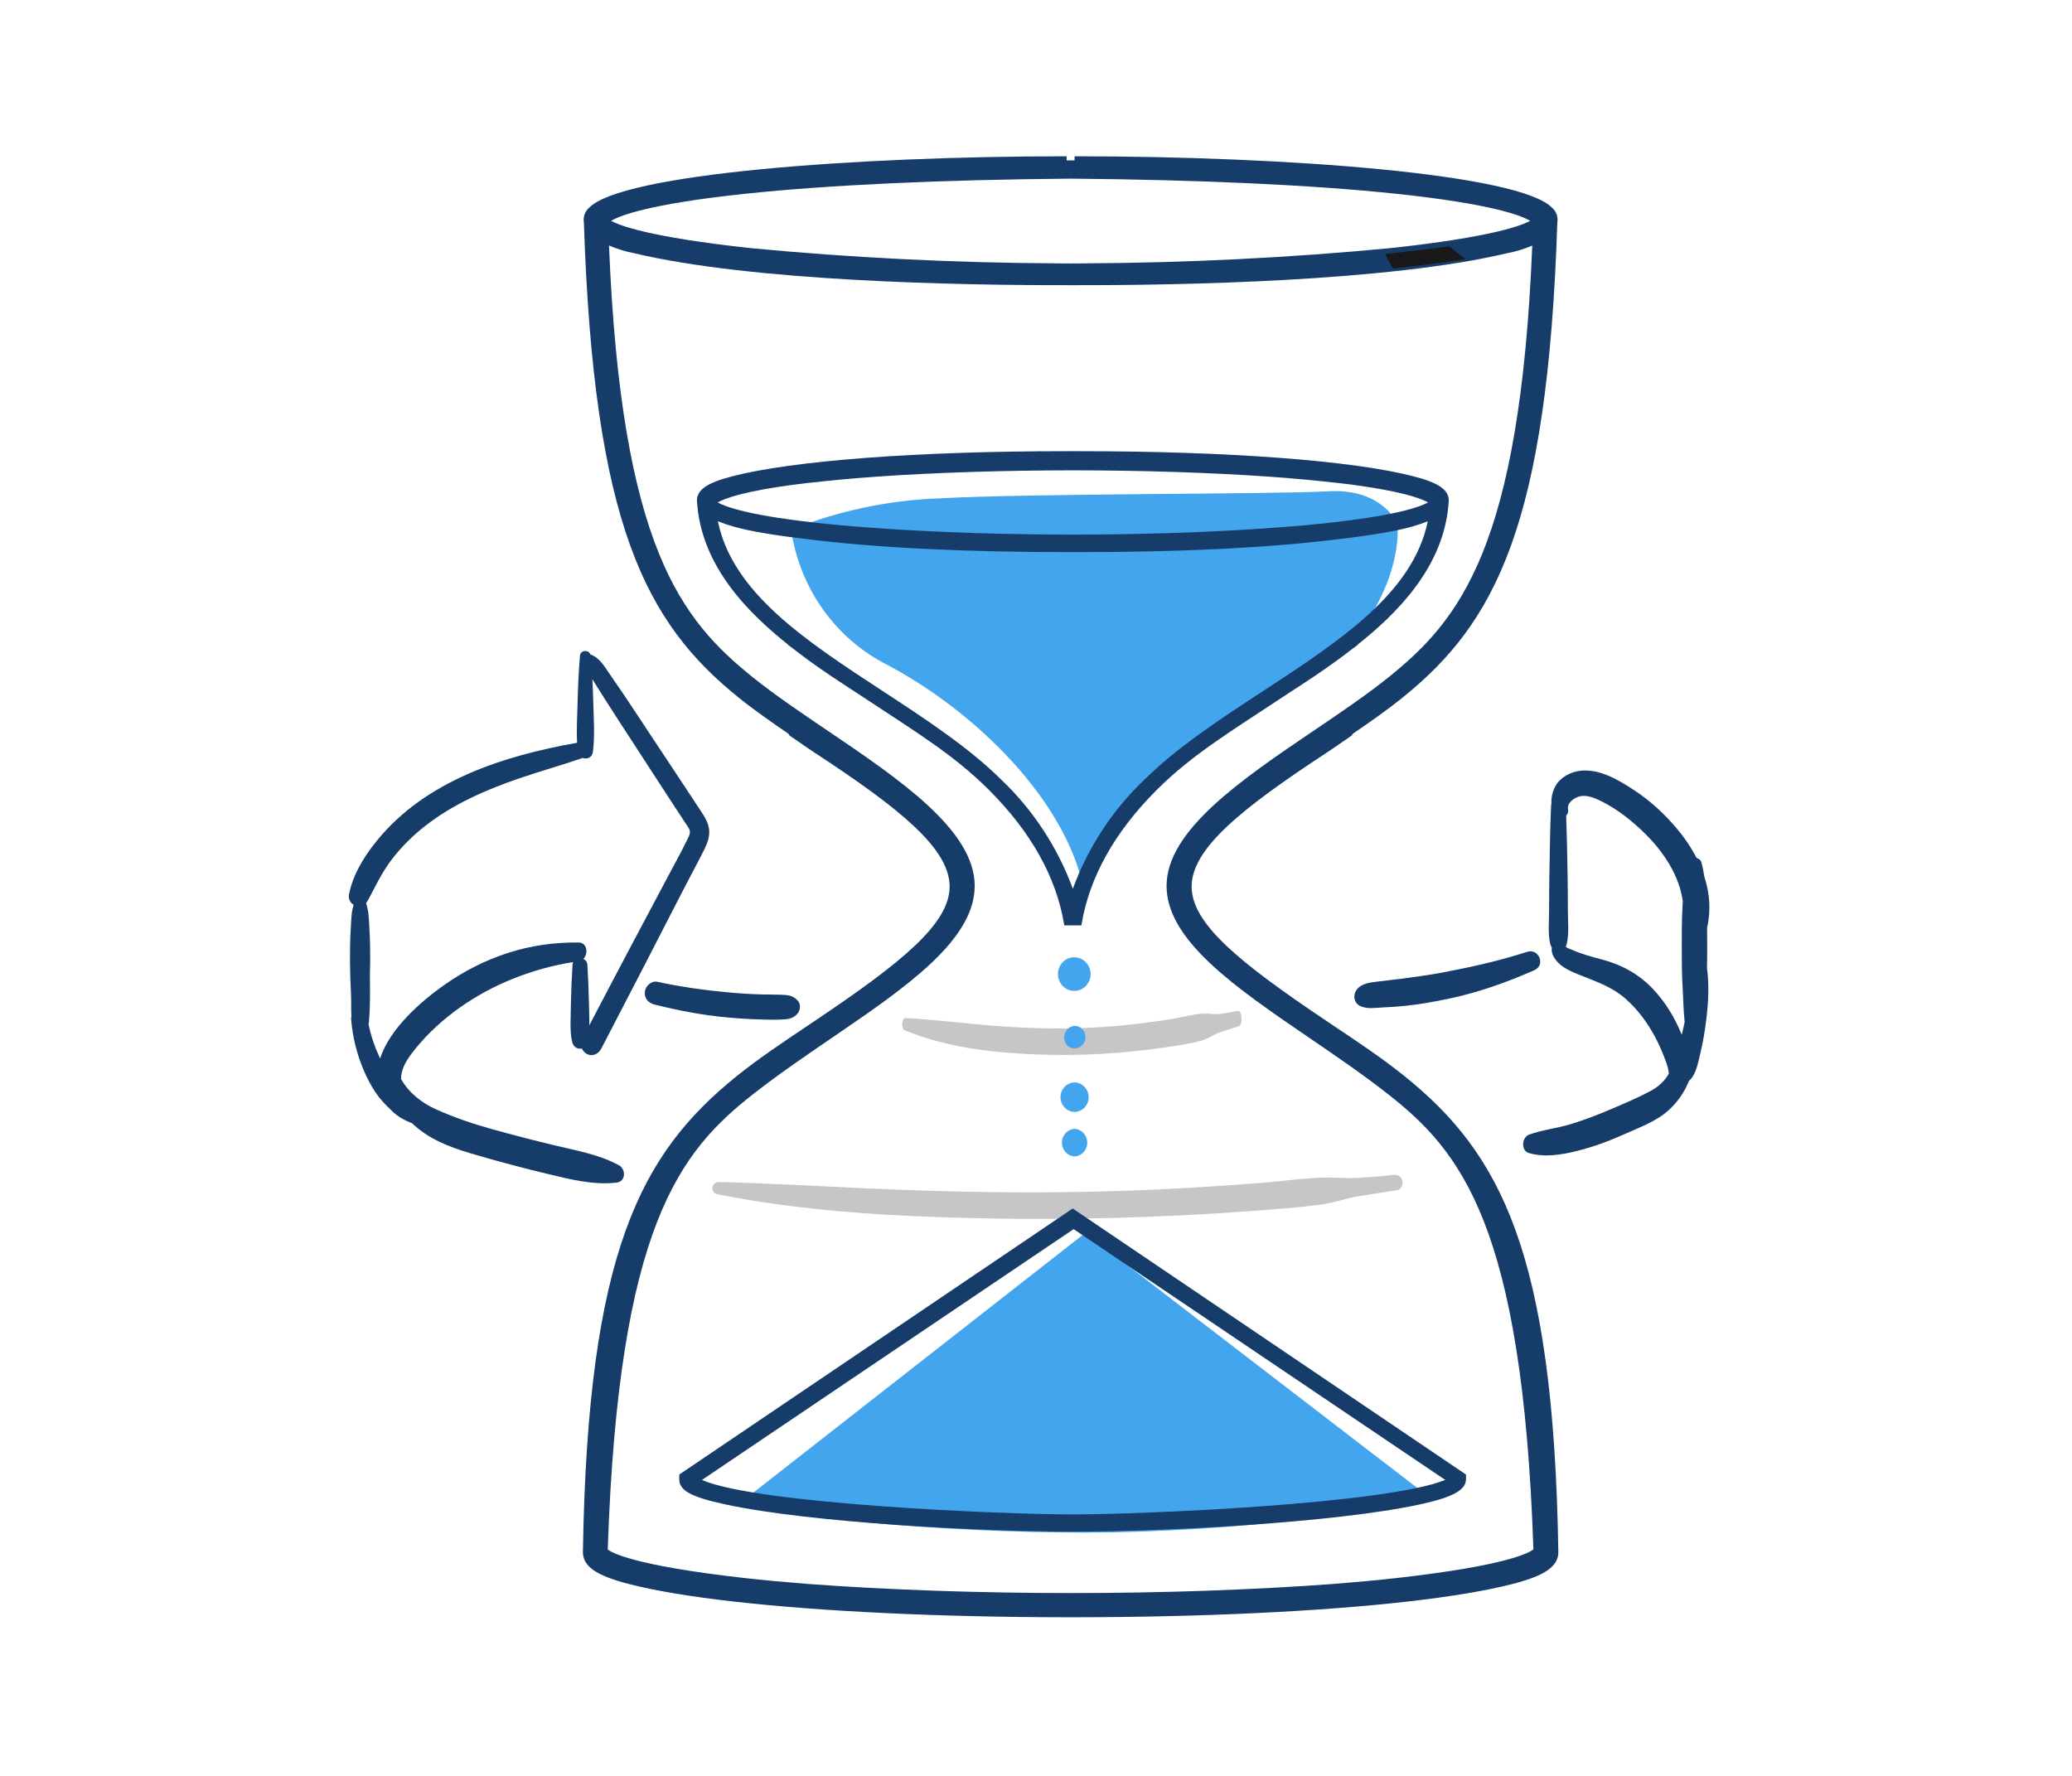 <svg width="140" height="120" viewBox="0 0 140 120" fill="none" xmlns="http://www.w3.org/2000/svg">
<path d="M94.2 79.388C93.453 79.472 92.705 79.519 91.954 79.583C91.187 79.647 90.446 79.562 89.682 79.569C88.213 79.583 86.734 79.811 85.272 79.925C82.305 80.16 79.334 80.345 76.36 80.452C70.458 80.667 64.552 80.573 58.653 80.305C55.294 80.15 51.944 79.955 48.582 79.871C48.066 79.858 47.952 80.593 48.474 80.698C54.344 81.866 60.338 82.198 66.305 82.323C72.302 82.447 78.309 82.286 84.296 81.849C85.977 81.725 87.671 81.611 89.34 81.382C90.169 81.268 90.955 80.966 91.785 80.835C92.633 80.701 93.479 80.56 94.331 80.436C94.99 80.348 94.863 79.314 94.2 79.388Z" fill="#C6C6C6"/>
<path d="M83.614 68.311C83.245 68.394 82.879 68.442 82.51 68.505C82.135 68.569 81.769 68.485 81.394 68.492C80.672 68.505 79.944 68.734 79.223 68.848C77.763 69.083 76.304 69.267 74.842 69.375C71.94 69.59 69.034 69.496 66.132 69.227C64.48 69.073 62.832 68.878 61.18 68.794C60.928 68.781 60.87 69.516 61.128 69.62C64.013 70.789 66.961 71.121 69.899 71.245C72.85 71.37 75.805 71.208 78.746 70.772C79.572 70.648 80.404 70.533 81.227 70.305C81.635 70.191 82.024 69.889 82.428 69.758C82.846 69.623 83.261 69.482 83.679 69.358C84.002 69.271 83.94 68.237 83.614 68.311Z" fill="#C6C6C6"/>
<path d="M53.453 35.791C54.027 39.749 56.456 43.164 59.949 44.924C65.982 48.127 71.946 54.06 73.206 59.99C73.206 59.99 75.195 55.219 78.443 52.626C81.691 50.034 90.92 44.524 92.826 41.24C94.762 37.909 94.416 35.381 94.416 35.381C94.416 35.381 93.42 32.993 89.777 33.198C86.196 33.403 69.625 33.336 63.462 33.675C60.034 33.799 56.649 34.514 53.453 35.791Z" fill="#43A5ED"/>
<path d="M95.875 100.629C95.875 102.13 82.752 103.56 73.337 103.56C63.922 103.56 50.669 102.536 50.669 101.039L73.334 83.31L95.875 100.629Z" fill="#43A5ED"/>
<path d="M72.537 69.328C72.142 69.398 71.868 69.764 71.904 70.177C71.936 70.564 72.23 70.842 72.606 70.842C72.805 70.842 72.991 70.762 73.128 70.617C73.268 70.473 73.343 70.282 73.343 70.077C73.343 69.66 73.01 69.318 72.606 69.318L72.537 69.328Z" fill="#43A5ED"/>
<path d="M72.55 66.957C72.563 66.957 72.576 66.957 72.586 66.957C72.599 66.957 72.609 66.957 72.622 66.957C72.916 66.947 73.19 66.82 73.392 66.598C73.595 66.376 73.699 66.088 73.69 65.785C73.67 65.188 73.203 64.708 72.622 64.688C72.328 64.674 72.048 64.785 71.832 64.993C71.617 65.201 71.493 65.48 71.483 65.785C71.473 66.091 71.578 66.376 71.78 66.598C71.982 66.82 72.257 66.947 72.55 66.957Z" fill="#43A5ED"/>
<path d="M72.622 73.142H72.606H72.589C72.332 73.152 72.09 73.267 71.914 73.461C71.737 73.656 71.646 73.911 71.656 74.177C71.675 74.697 72.087 75.12 72.593 75.137H72.609H72.622C73.157 75.117 73.575 74.653 73.559 74.103C73.539 73.586 73.128 73.159 72.622 73.142Z" fill="#43A5ED"/>
<path d="M72.651 76.282L72.606 76.278L72.56 76.282C72.064 76.339 71.702 76.799 71.757 77.313C71.803 77.752 72.136 78.092 72.56 78.139L72.606 78.142L72.651 78.139C72.893 78.112 73.109 77.991 73.262 77.796C73.415 77.601 73.484 77.356 73.458 77.111C73.409 76.671 73.079 76.329 72.651 76.282Z" fill="#43A5ED"/>
<path d="M103.808 22.554C102.989 31.039 101.526 36.22 99.698 39.702C99.747 40.156 99.796 40.609 99.845 41.066C102.039 37.389 103.537 32.235 104.347 24.132C104.226 23.689 104.085 23.253 103.922 22.826C103.89 22.732 103.847 22.641 103.808 22.554Z" fill="#191919"/>
<path d="M94.915 72.729C93.443 71.541 91.723 70.389 90.058 69.278L89.594 68.965C83.695 65.01 80.503 62.391 80.516 59.896C80.529 57.341 83.852 54.658 89.594 50.89C89.973 50.642 90.345 50.383 90.714 50.128C90.903 49.997 91.093 49.866 91.282 49.735L91.331 49.702L91.377 49.624C91.387 49.611 91.393 49.598 91.4 49.584C92.48 48.849 93.721 47.986 94.782 47.126C101.04 42.08 104.559 35.468 105.225 15.029C105.287 14.66 105.156 14.284 104.872 14.042C102.695 11.755 87.006 10.56 72.606 10.56V10.839H72.07V10.56C57.671 10.56 41.981 11.755 39.804 14.042C39.523 14.284 39.389 14.657 39.452 15.029C40.121 35.468 43.637 42.08 49.895 47.126C50.956 47.983 52.196 48.846 53.277 49.584C53.283 49.598 53.29 49.608 53.296 49.618L53.349 49.702L53.394 49.732C53.584 49.859 53.77 49.99 53.959 50.121C54.331 50.38 54.703 50.639 55.085 50.887C60.824 54.654 64.151 57.337 64.164 59.893C64.177 62.391 60.981 65.007 55.085 68.962L54.622 69.274C52.957 70.389 51.236 71.541 49.764 72.726C43.287 77.954 39.713 84.623 39.386 104.853C39.37 105.834 40.274 106.465 42.507 107.039C44.28 107.492 46.669 107.892 49.611 108.224C55.562 108.896 63.524 109.272 72.031 109.282H72.338H72.645C81.152 109.272 89.118 108.899 95.069 108.224C98.01 107.892 100.4 107.492 102.173 107.039C104.405 106.468 105.31 105.834 105.293 104.853C104.967 84.623 101.396 77.954 94.915 72.729ZM65.858 59.859C65.858 56.098 60.782 52.663 55.875 49.342C54.063 48.117 52.35 46.955 50.903 45.797C46.059 41.908 41.981 37.019 41.149 16.591C41.701 16.826 42.275 17 42.853 17.111C50.864 19.012 64.768 19.284 72.338 19.27C79.909 19.287 93.815 19.012 101.813 17.114C102.401 17.004 102.979 16.829 103.531 16.594C102.698 37.019 98.621 41.912 93.776 45.8C92.33 46.958 90.619 48.12 88.804 49.346C83.898 52.667 78.822 56.102 78.822 59.862C78.822 63.549 83.503 66.743 88.462 70.127C90.251 71.346 92.098 72.609 93.776 73.925C98.719 77.803 102.871 82.796 103.609 104.692C103.371 104.894 101.928 105.78 94.374 106.63C93.094 106.774 91.674 106.905 90.149 107.026C84.737 107.429 78.58 107.647 72.338 107.647C66.096 107.644 59.936 107.429 54.527 107.026C53.002 106.905 51.579 106.774 50.3 106.63C42.667 105.773 41.276 104.877 41.064 104.699C41.802 82.799 45.954 77.803 50.897 73.925C52.575 72.609 54.426 71.346 56.212 70.127C61.177 66.739 65.858 63.542 65.858 59.859ZM93.988 16.762C87.195 17.413 80.245 17.759 73.34 17.796L73.007 17.799C72.785 17.799 72.567 17.799 72.341 17.803C72.119 17.803 71.897 17.803 71.675 17.799L71.343 17.796C64.435 17.759 57.488 17.413 50.698 16.765C43.891 16.023 41.864 15.244 41.293 14.922C41.854 14.583 43.816 13.784 50.361 13.092C55.986 12.498 63.586 12.145 72.341 12.071C81.097 12.145 88.697 12.498 94.321 13.092C100.867 13.784 102.832 14.583 103.39 14.922C102.812 15.244 100.785 16.02 93.988 16.762ZM72.341 11.977V11.792H72.345L72.341 11.977Z" fill="#163C69"/>
<path d="M72.515 81.684L72.479 81.661L45.925 99.618L45.896 99.639V99.948C45.896 100.72 46.679 101.15 48.997 101.653C54.808 102.909 66.443 103.497 72.475 103.497C78.508 103.497 90.143 102.912 95.954 101.653C98.157 101.176 99.055 100.683 99.055 99.948V99.639L72.515 81.684ZM97.651 100.001C93.662 101.63 77.225 102.332 72.479 102.332H72.475C67.67 102.332 51.168 101.63 47.427 100.005L72.541 83.055L97.651 100.001Z" fill="#163C69"/>
<path d="M53.254 43.564L53.251 43.581L53.606 43.842C53.949 44.111 54.308 44.38 54.674 44.648C55.686 45.387 56.819 46.129 57.893 46.824C58.569 47.274 59.212 47.694 59.822 48.093C61.438 49.151 62.835 50.064 64.128 51.048L64.19 51.095C64.285 51.169 64.379 51.24 64.474 51.313C64.611 51.421 64.745 51.528 64.879 51.636C65.578 52.203 66.211 52.767 66.815 53.372C69.661 56.212 71.372 59.271 71.901 62.471L71.911 62.529H73.066L73.076 62.471C73.605 59.275 75.316 56.212 78.162 53.372C78.766 52.771 79.396 52.203 80.098 51.639C80.232 51.532 80.366 51.424 80.503 51.317C80.597 51.243 80.692 51.169 80.787 51.099L80.849 51.052C82.142 50.071 83.539 49.154 85.155 48.097C85.765 47.697 86.408 47.277 87.084 46.828C88.158 46.136 89.291 45.39 90.303 44.652C90.668 44.383 91.028 44.114 91.37 43.849L91.694 43.611L91.726 43.57V43.567C94.263 41.542 97.641 38.336 97.89 33.823C97.89 33.097 97.204 32.624 95.52 32.188C91.403 31.12 82.981 30.488 72.936 30.488C72.642 30.488 72.342 30.488 72.048 30.488C62.003 30.488 53.58 31.12 49.464 32.188C47.779 32.624 47.091 33.097 47.091 33.826C47.339 38.332 50.717 41.539 53.254 43.564ZM54.775 32.617C56.107 32.463 57.593 32.325 59.189 32.211C63.162 31.932 67.761 31.785 72.489 31.781C77.219 31.785 81.815 31.932 85.788 32.211C87.388 32.325 88.873 32.463 90.202 32.617L90.293 32.621C93.43 32.983 95.565 33.443 96.489 33.95C95.389 34.551 92.477 35.095 88.243 35.488C83.731 35.891 78.446 36.109 72.959 36.123H72.489H72.018C66.528 36.109 61.242 35.891 56.734 35.488C52.5 35.095 49.588 34.551 48.488 33.95C49.412 33.443 51.547 32.983 54.684 32.621V32.631L54.775 32.617ZM49.591 35.589C50.672 35.895 52.314 36.173 54.475 36.422C59.081 37.013 65.483 37.325 72.492 37.305C79.504 37.328 85.902 37.013 90.505 36.422C92.666 36.173 94.308 35.895 95.389 35.589C95.755 35.488 96.117 35.364 96.473 35.223C95.474 40.072 90.541 43.295 85.325 46.707C82.471 48.574 79.52 50.501 77.294 52.714C75.172 54.732 73.513 57.267 72.489 60.054C71.463 57.267 69.805 54.732 67.683 52.714C65.457 50.501 62.506 48.57 59.652 46.703C54.436 43.292 49.503 40.068 48.504 35.22C48.86 35.364 49.226 35.488 49.591 35.589Z" fill="#163C69"/>
<path d="M93.597 17.168C93.76 17.501 93.936 17.826 94.119 18.149C95.582 17.981 97.566 17.736 99.022 17.507C98.65 17.239 98.291 16.957 97.948 16.648C97.047 16.765 94.759 17.03 93.597 17.168Z" fill="#191919"/>
<path d="M47.91 56.031C47.848 55.544 47.577 55.141 47.316 54.745C46.209 53.056 45.089 51.377 43.976 49.695C43.349 48.752 42.732 47.798 42.096 46.861C41.785 46.404 41.472 45.948 41.159 45.494C40.836 45.021 40.535 44.511 40.01 44.266C39.971 44.249 39.931 44.239 39.895 44.235C39.791 43.893 39.223 43.906 39.187 44.306C39.096 45.384 39.05 46.465 39.024 47.546C39.001 48.416 38.945 49.316 38.994 50.192C34.055 51.065 28.76 52.73 25.44 56.837C24.598 57.878 23.824 59.127 23.576 60.47C23.527 60.735 23.674 61.001 23.89 61.142C23.837 61.343 23.788 61.541 23.765 61.753C23.73 62.082 23.72 62.414 23.7 62.747C23.654 63.469 23.645 64.201 23.648 64.926C23.651 65.648 23.674 66.366 23.713 67.088C23.743 67.609 23.716 68.153 23.743 68.683C23.726 68.744 23.72 68.811 23.726 68.885C23.821 70.053 24.105 71.208 24.559 72.283C24.787 72.82 25.055 73.344 25.381 73.827C25.672 74.26 26.028 74.637 26.406 74.989C26.798 75.412 27.298 75.691 27.83 75.892C27.97 76.02 28.114 76.148 28.264 76.269C29.449 77.219 30.856 77.662 32.282 78.075C33.823 78.522 35.371 78.935 36.931 79.307C38.475 79.677 40.062 80.096 41.658 79.912C42.285 79.841 42.311 79.008 41.815 78.737C40.483 78.011 38.952 77.749 37.496 77.4C36.073 77.058 34.656 76.692 33.242 76.299C31.95 75.939 30.68 75.51 29.452 74.956C28.499 74.526 27.621 73.851 27.099 72.907C27.099 72.79 27.105 72.672 27.131 72.548C27.259 71.91 27.666 71.359 28.061 70.873C29.782 68.75 32.162 67.135 34.653 66.138C35.962 65.614 37.339 65.225 38.73 65.01C38.704 65.06 38.688 65.121 38.684 65.188C38.629 66.047 38.593 66.904 38.577 67.763C38.567 68.193 38.554 68.626 38.55 69.056C38.547 69.499 38.554 69.979 38.661 70.409C38.749 70.772 39.053 70.916 39.314 70.849C39.393 71.02 39.53 71.168 39.69 71.239C40.075 71.406 40.447 71.202 40.633 70.846C42.514 67.236 44.378 63.616 46.238 59.993C46.702 59.087 47.198 58.197 47.645 57.284C47.828 56.891 47.965 56.471 47.91 56.031ZM46.428 56.753C46.02 57.593 45.563 58.415 45.125 59.238C44.214 60.95 43.307 62.666 42.396 64.379C41.531 66.01 40.676 67.646 39.82 69.281C39.82 69.207 39.82 69.13 39.82 69.056C39.817 68.626 39.804 68.193 39.794 67.763C39.775 66.9 39.739 66.047 39.687 65.184C39.673 64.99 39.562 64.862 39.416 64.795C39.761 64.459 39.687 63.694 39.105 63.687C37.463 63.67 35.89 63.885 34.32 64.392C32.776 64.889 31.316 65.638 29.984 66.578C28.473 67.646 26.325 69.499 25.685 71.527C25.336 70.789 25.065 70.013 24.901 69.204C24.911 69.17 24.924 69.133 24.928 69.093C25.012 68.045 25.009 66.984 24.993 65.93C25.003 65.594 25.009 65.262 25.012 64.926C25.016 64.201 25.003 63.469 24.96 62.747C24.941 62.418 24.931 62.082 24.895 61.753C24.869 61.498 24.8 61.256 24.738 61.011C24.784 60.957 24.83 60.897 24.866 60.829C25.372 59.879 25.812 58.939 26.465 58.083C27.128 57.21 27.905 56.451 28.763 55.783C30.654 54.312 32.88 53.348 35.119 52.583C36.507 52.109 37.914 51.716 39.301 51.24C39.321 51.233 39.337 51.223 39.357 51.213C39.634 51.327 40.006 51.203 40.059 50.82C40.199 49.749 40.117 48.624 40.088 47.543C40.072 46.992 40.055 46.445 40.026 45.897C40.294 46.334 40.571 46.764 40.842 47.197C41.345 47.993 41.861 48.778 42.373 49.567C43.428 51.193 44.479 52.818 45.54 54.44C45.798 54.832 46.056 55.225 46.313 55.618C46.418 55.776 46.575 55.964 46.611 56.162C46.64 56.37 46.513 56.578 46.428 56.753Z" fill="#163C69"/>
<path d="M115.351 63.774C115.351 63.411 115.348 63.045 115.345 62.683C115.619 61.501 115.515 60.326 115.152 59.218C115.106 58.895 115.048 58.58 114.956 58.267C114.911 58.11 114.78 58.012 114.633 57.975C114.271 57.267 113.814 56.599 113.304 55.994C112.479 55.014 111.538 54.137 110.474 53.435C109.403 52.727 108.133 51.948 106.808 52.079C106.158 52.143 105.444 52.505 105.107 53.1C104.902 53.462 104.804 53.889 104.827 54.309C104.813 54.346 104.807 54.386 104.804 54.433C104.735 55.987 104.712 57.542 104.689 59.1C104.676 59.883 104.667 60.661 104.67 61.444C104.673 62.196 104.575 63.042 104.742 63.778C104.765 63.875 104.804 63.952 104.849 64.019C104.823 64.254 104.869 64.473 104.996 64.684C105.346 65.268 105.953 65.561 106.553 65.806C107.699 66.276 108.868 66.638 109.821 67.474C110.66 68.21 111.329 69.123 111.855 70.117C112.133 70.641 112.368 71.195 112.57 71.756C112.661 72.007 112.74 72.276 112.759 72.548C112.479 73.042 112.07 73.424 111.548 73.707C110.69 74.166 109.782 74.553 108.891 74.932C107.99 75.315 107.082 75.671 106.149 75.956C105.218 76.242 104.229 76.339 103.318 76.668C102.819 76.846 102.75 77.759 103.309 77.917C104.376 78.223 105.548 78.028 106.609 77.759C107.706 77.484 108.767 77.084 109.798 76.621C110.788 76.178 111.95 75.755 112.763 75.003C113.36 74.455 113.824 73.787 114.121 73.031C114.614 72.625 114.744 71.749 114.888 71.168C115.067 70.433 115.191 69.694 115.283 68.938C115.43 67.763 115.492 66.571 115.338 65.399C115.351 64.855 115.351 64.318 115.351 63.774ZM111.702 66.843C110.729 65.806 109.55 65.181 108.202 64.825C107.53 64.647 106.864 64.469 106.224 64.184C106.021 64.093 105.871 64.07 105.793 63.959C105.822 63.905 105.848 63.845 105.865 63.774C106.031 63.039 105.933 62.196 105.936 61.444C105.94 60.661 105.93 59.883 105.917 59.1C105.897 57.77 105.871 56.441 105.822 55.111C105.923 55.01 105.982 54.863 105.95 54.681C105.871 54.255 106.348 53.912 106.72 53.815C107.213 53.687 107.758 53.922 108.192 54.137C109.286 54.678 110.285 55.474 111.16 56.337C112.387 57.545 113.474 59.16 113.703 60.913C113.703 60.923 113.703 60.934 113.699 60.944C113.66 61.538 113.644 62.136 113.637 62.73V62.733C113.634 63.103 113.631 63.469 113.634 63.835C113.637 64.751 113.628 65.668 113.683 66.585C113.735 67.404 113.739 68.243 113.827 69.063C113.768 69.351 113.703 69.637 113.631 69.922C113.171 68.784 112.541 67.733 111.702 66.843Z" fill="#163C69"/>
<path d="M53.92 67.639C53.574 67.236 53.201 67.233 52.712 67.216C52.346 67.202 51.977 67.209 51.608 67.199C50.795 67.179 49.979 67.132 49.17 67.055C47.57 66.904 45.99 66.682 44.417 66.343C44.018 66.255 43.62 66.618 43.571 67.008C43.512 67.458 43.822 67.78 44.218 67.877C45.797 68.274 47.41 68.586 49.029 68.74C49.813 68.814 50.6 68.865 51.39 68.888C51.827 68.901 52.268 68.915 52.709 68.895C53.172 68.875 53.596 68.868 53.907 68.462C54.076 68.247 54.112 67.861 53.92 67.639Z" fill="#163C69"/>
<path d="M103.184 64.318C101.33 64.919 99.433 65.339 97.524 65.705C96.587 65.883 95.643 66.007 94.7 66.135C94.22 66.198 93.74 66.242 93.263 66.306C92.754 66.373 92.183 66.386 91.781 66.749C91.39 67.102 91.412 67.763 91.925 67.988C92.418 68.206 92.963 68.092 93.482 68.072C93.965 68.055 94.445 68.015 94.928 67.968C95.927 67.871 96.92 67.686 97.902 67.481C99.891 67.065 101.813 66.376 103.674 65.557C104.451 65.215 103.978 64.063 103.184 64.318Z" fill="#163C69"/>
</svg>

